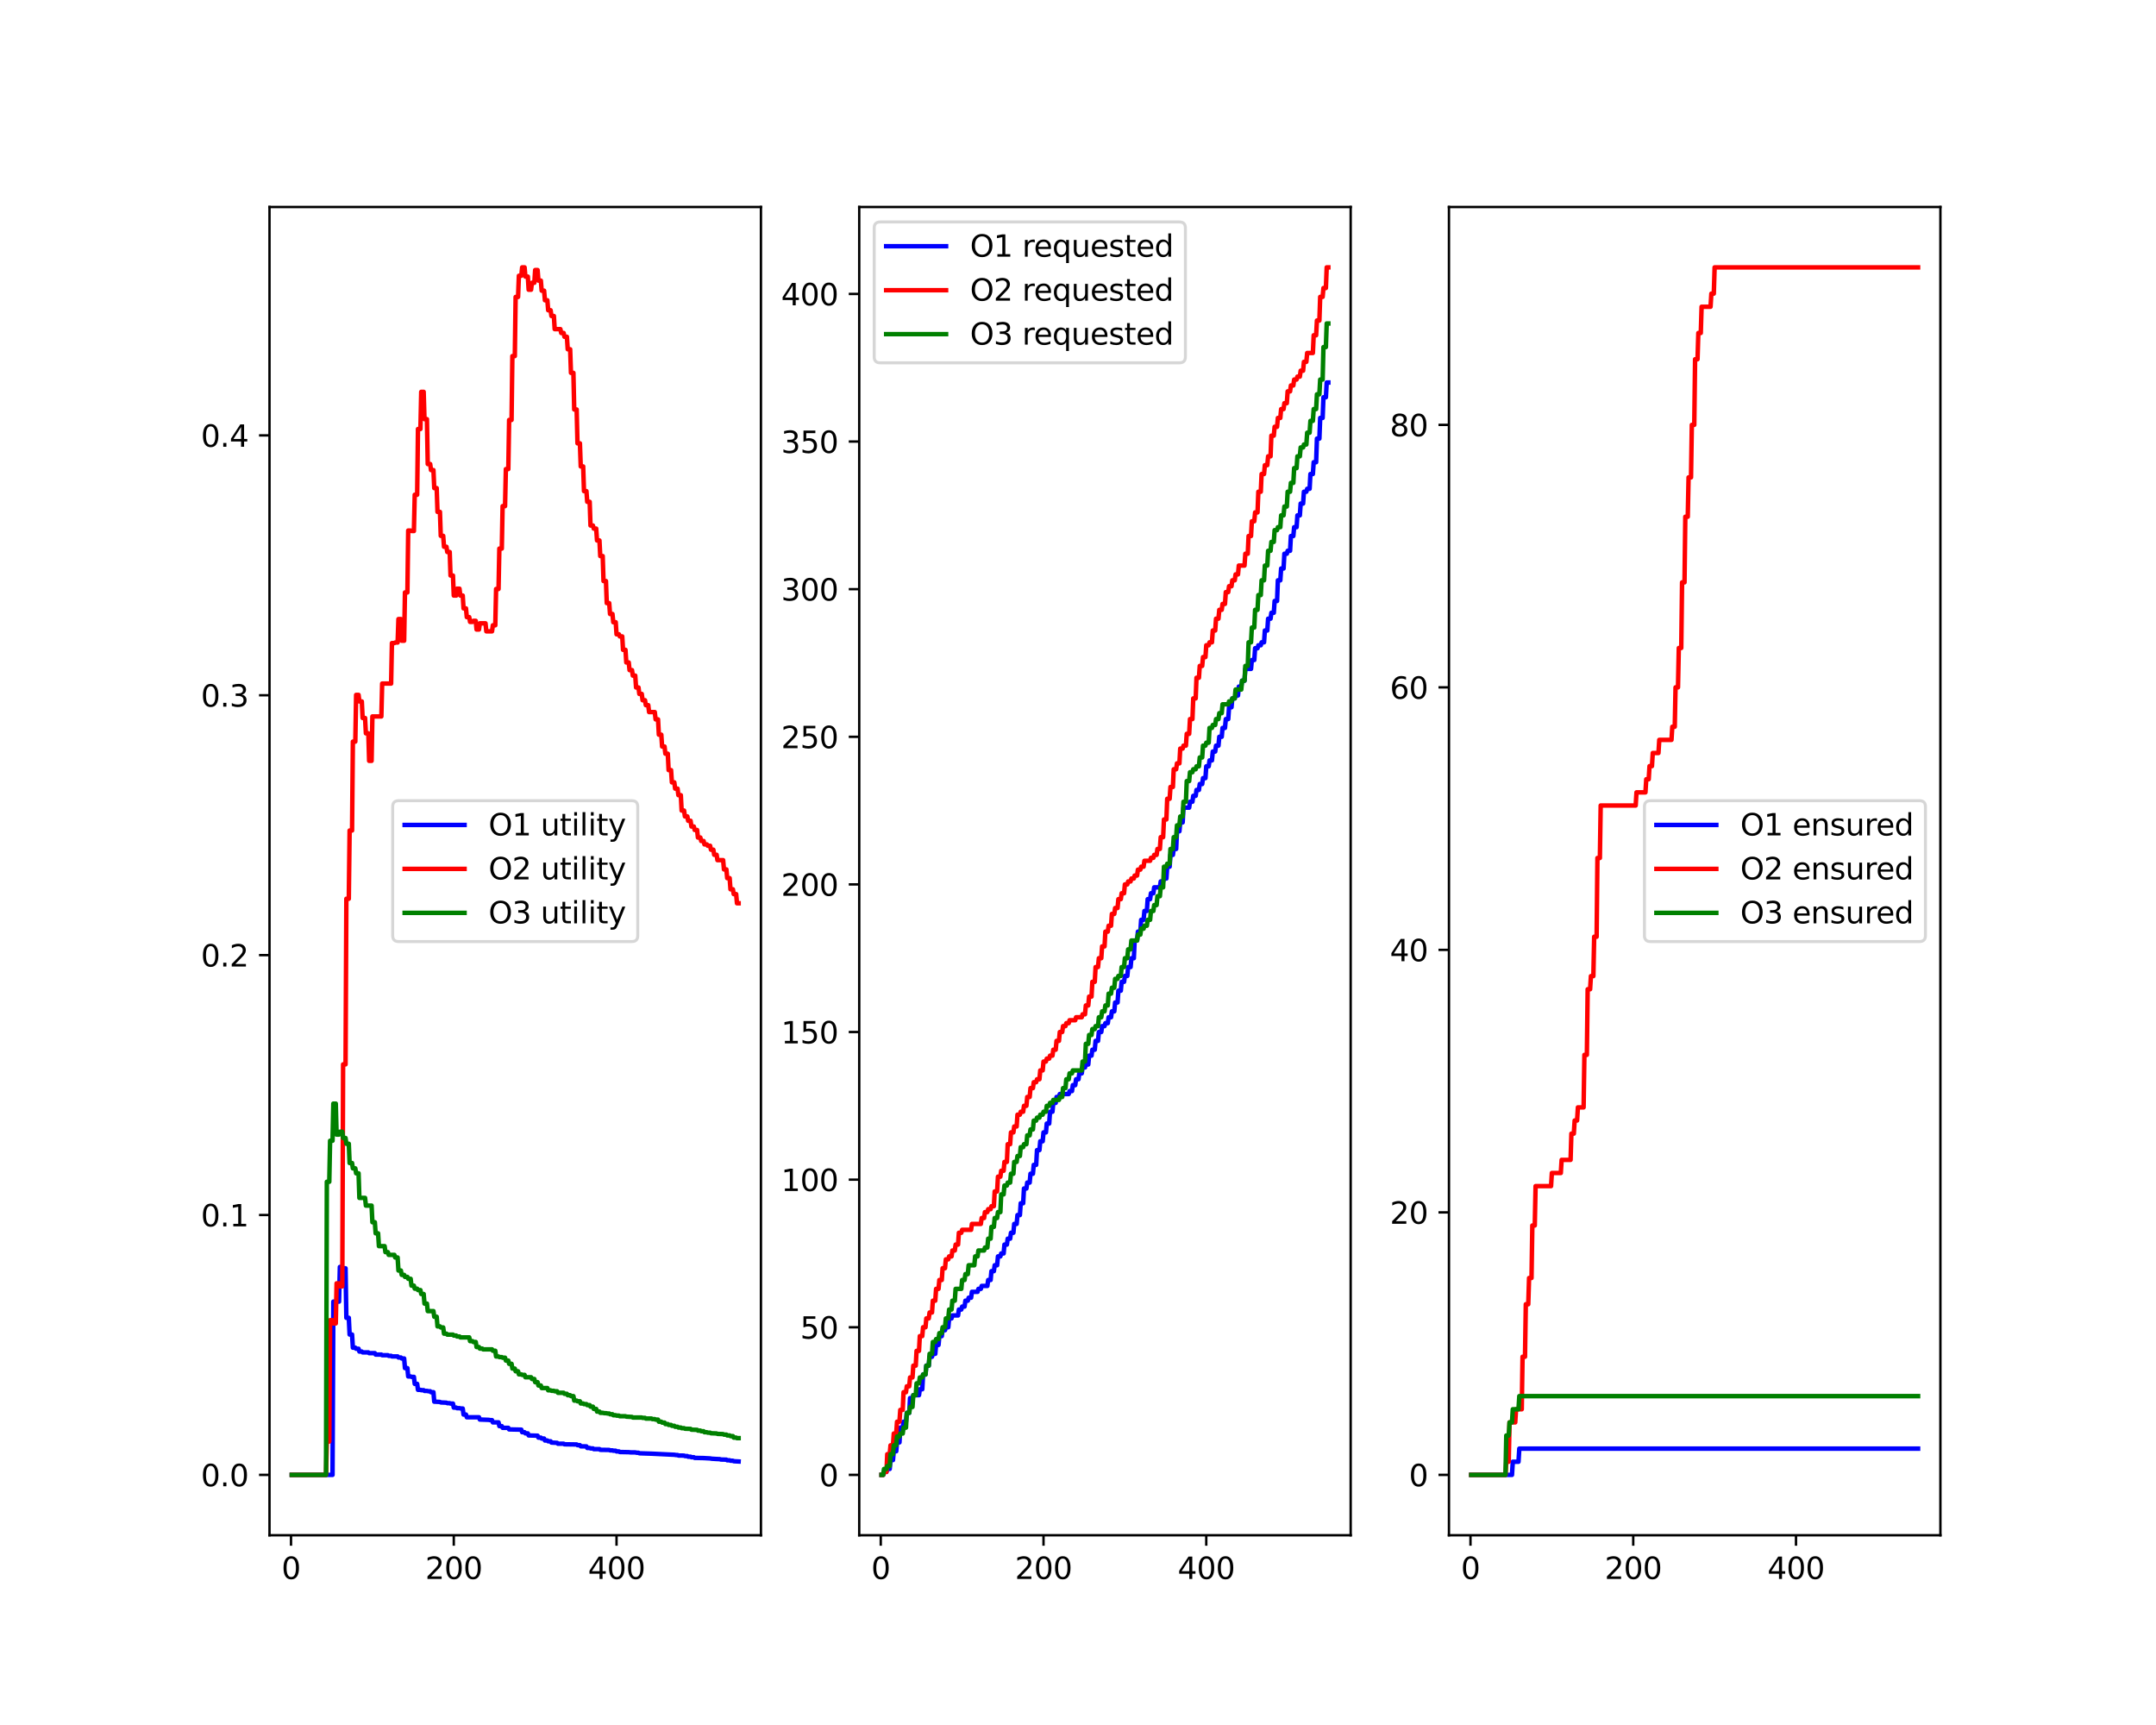 <?xml version="1.0" encoding="utf-8" standalone="no"?>
<!DOCTYPE svg PUBLIC "-//W3C//DTD SVG 1.1//EN"
  "http://www.w3.org/Graphics/SVG/1.1/DTD/svg11.dtd">
<svg xmlns:xlink="http://www.w3.org/1999/xlink" width="720pt" height="576pt" viewBox="0 0 720 576" xmlns="http://www.w3.org/2000/svg" version="1.1">
 <defs>
  <style type="text/css">*{stroke-linejoin: round; stroke-linecap: butt}</style>
 </defs>
 <g id="figure_1">
  <g id="patch_1">
   <path d="M 0 576 
L 720 576 
L 720 0 
L 0 0 
z
" style="fill: #ffffff"/>
  </g>
  <g id="axes_1">
   <g id="patch_2">
    <path d="M 90 512.64 
L 254.118 512.64 
L 254.118 69.12 
L 90 69.12 
z
" style="fill: #ffffff"/>
   </g>
   <g id="matplotlib.axis_1">
    <g id="xtick_1">
     <g id="line2d_1">
      <defs>
       <path id="m2388e958a8" d="M 0 0 
L 0 3.5 
" style="stroke: #000000; stroke-width: 0.8"/>
      </defs>
      <g>
       <use xlink:href="#m2388e958a8" x="97.188" y="512.64" style="stroke: #000000; stroke-width: 0.8"/>
      </g>
     </g>
     <g id="text_1">
      <!-- 0 -->
      <g transform="translate(94.007 527.238) scale(0.1 -0.1)">
       <defs>
        <path id="DejaVuSans-30" d="M 2034 4250 
Q 1547 4250 1301 3770 
Q 1056 3291 1056 2328 
Q 1056 1369 1301 889 
Q 1547 409 2034 409 
Q 2525 409 2770 889 
Q 3016 1369 3016 2328 
Q 3016 3291 2770 3770 
Q 2525 4250 2034 4250 
z
M 2034 4750 
Q 2819 4750 3233 4129 
Q 3647 3509 3647 2328 
Q 3647 1150 3233 529 
Q 2819 -91 2034 -91 
Q 1250 -91 836 529 
Q 422 1150 422 2328 
Q 422 3509 836 4129 
Q 1250 4750 2034 4750 
z
" transform="scale(0.016)"/>
       </defs>
       <use xlink:href="#DejaVuSans-30"/>
      </g>
     </g>
    </g>
    <g id="xtick_2">
     <g id="line2d_2">
      <g>
       <use xlink:href="#m2388e958a8" x="151.541" y="512.64" style="stroke: #000000; stroke-width: 0.8"/>
      </g>
     </g>
     <g id="text_2">
      <!-- 200 -->
      <g transform="translate(141.997 527.238) scale(0.1 -0.1)">
       <defs>
        <path id="DejaVuSans-32" d="M 1228 531 
L 3431 531 
L 3431 0 
L 469 0 
L 469 531 
Q 828 903 1448 1529 
Q 2069 2156 2228 2338 
Q 2531 2678 2651 2914 
Q 2772 3150 2772 3378 
Q 2772 3750 2511 3984 
Q 2250 4219 1831 4219 
Q 1534 4219 1204 4116 
Q 875 4013 500 3803 
L 500 4441 
Q 881 4594 1212 4672 
Q 1544 4750 1819 4750 
Q 2544 4750 2975 4387 
Q 3406 4025 3406 3419 
Q 3406 3131 3298 2873 
Q 3191 2616 2906 2266 
Q 2828 2175 2409 1742 
Q 1991 1309 1228 531 
z
" transform="scale(0.016)"/>
       </defs>
       <use xlink:href="#DejaVuSans-32"/>
       <use xlink:href="#DejaVuSans-30" x="63.623"/>
       <use xlink:href="#DejaVuSans-30" x="127.246"/>
      </g>
     </g>
    </g>
    <g id="xtick_3">
     <g id="line2d_3">
      <g>
       <use xlink:href="#m2388e958a8" x="205.893" y="512.64" style="stroke: #000000; stroke-width: 0.8"/>
      </g>
     </g>
     <g id="text_3">
      <!-- 400 -->
      <g transform="translate(196.35 527.238) scale(0.1 -0.1)">
       <defs>
        <path id="DejaVuSans-34" d="M 2419 4116 
L 825 1625 
L 2419 1625 
L 2419 4116 
z
M 2253 4666 
L 3047 4666 
L 3047 1625 
L 3713 1625 
L 3713 1100 
L 3047 1100 
L 3047 0 
L 2419 0 
L 2419 1100 
L 313 1100 
L 313 1709 
L 2253 4666 
z
" transform="scale(0.016)"/>
       </defs>
       <use xlink:href="#DejaVuSans-34"/>
       <use xlink:href="#DejaVuSans-30" x="63.623"/>
       <use xlink:href="#DejaVuSans-30" x="127.246"/>
      </g>
     </g>
    </g>
   </g>
   <g id="matplotlib.axis_2">
    <g id="ytick_1">
     <g id="line2d_4">
      <defs>
       <path id="m2659d088e0" d="M 0 0 
L -3.5 0 
" style="stroke: #000000; stroke-width: 0.8"/>
      </defs>
      <g>
       <use xlink:href="#m2659d088e0" x="90" y="492.48" style="stroke: #000000; stroke-width: 0.8"/>
      </g>
     </g>
     <g id="text_4">
      <!-- 0.0 -->
      <g transform="translate(67.097 496.279) scale(0.1 -0.1)">
       <defs>
        <path id="DejaVuSans-2e" d="M 684 794 
L 1344 794 
L 1344 0 
L 684 0 
L 684 794 
z
" transform="scale(0.016)"/>
       </defs>
       <use xlink:href="#DejaVuSans-30"/>
       <use xlink:href="#DejaVuSans-2e" x="63.623"/>
       <use xlink:href="#DejaVuSans-30" x="95.41"/>
      </g>
     </g>
    </g>
    <g id="ytick_2">
     <g id="line2d_5">
      <g>
       <use xlink:href="#m2659d088e0" x="90" y="405.706" style="stroke: #000000; stroke-width: 0.8"/>
      </g>
     </g>
     <g id="text_5">
      <!-- 0.1 -->
      <g transform="translate(67.097 409.505) scale(0.1 -0.1)">
       <defs>
        <path id="DejaVuSans-31" d="M 794 531 
L 1825 531 
L 1825 4091 
L 703 3866 
L 703 4441 
L 1819 4666 
L 2450 4666 
L 2450 531 
L 3481 531 
L 3481 0 
L 794 0 
L 794 531 
z
" transform="scale(0.016)"/>
       </defs>
       <use xlink:href="#DejaVuSans-30"/>
       <use xlink:href="#DejaVuSans-2e" x="63.623"/>
       <use xlink:href="#DejaVuSans-31" x="95.41"/>
      </g>
     </g>
    </g>
    <g id="ytick_3">
     <g id="line2d_6">
      <g>
       <use xlink:href="#m2659d088e0" x="90" y="318.931" style="stroke: #000000; stroke-width: 0.8"/>
      </g>
     </g>
     <g id="text_6">
      <!-- 0.2 -->
      <g transform="translate(67.097 322.73) scale(0.1 -0.1)">
       <use xlink:href="#DejaVuSans-30"/>
       <use xlink:href="#DejaVuSans-2e" x="63.623"/>
       <use xlink:href="#DejaVuSans-32" x="95.41"/>
      </g>
     </g>
    </g>
    <g id="ytick_4">
     <g id="line2d_7">
      <g>
       <use xlink:href="#m2659d088e0" x="90" y="232.157" style="stroke: #000000; stroke-width: 0.8"/>
      </g>
     </g>
     <g id="text_7">
      <!-- 0.3 -->
      <g transform="translate(67.097 235.956) scale(0.1 -0.1)">
       <defs>
        <path id="DejaVuSans-33" d="M 2597 2516 
Q 3050 2419 3304 2112 
Q 3559 1806 3559 1356 
Q 3559 666 3084 287 
Q 2609 -91 1734 -91 
Q 1441 -91 1130 -33 
Q 819 25 488 141 
L 488 750 
Q 750 597 1062 519 
Q 1375 441 1716 441 
Q 2309 441 2620 675 
Q 2931 909 2931 1356 
Q 2931 1769 2642 2001 
Q 2353 2234 1838 2234 
L 1294 2234 
L 1294 2753 
L 1863 2753 
Q 2328 2753 2575 2939 
Q 2822 3125 2822 3475 
Q 2822 3834 2567 4026 
Q 2313 4219 1838 4219 
Q 1578 4219 1281 4162 
Q 984 4106 628 3988 
L 628 4550 
Q 988 4650 1302 4700 
Q 1616 4750 1894 4750 
Q 2613 4750 3031 4423 
Q 3450 4097 3450 3541 
Q 3450 3153 3228 2886 
Q 3006 2619 2597 2516 
z
" transform="scale(0.016)"/>
       </defs>
       <use xlink:href="#DejaVuSans-30"/>
       <use xlink:href="#DejaVuSans-2e" x="63.623"/>
       <use xlink:href="#DejaVuSans-33" x="95.41"/>
      </g>
     </g>
    </g>
    <g id="ytick_5">
     <g id="line2d_8">
      <g>
       <use xlink:href="#m2659d088e0" x="90" y="145.382" style="stroke: #000000; stroke-width: 0.8"/>
      </g>
     </g>
     <g id="text_8">
      <!-- 0.4 -->
      <g transform="translate(67.097 149.182) scale(0.1 -0.1)">
       <use xlink:href="#DejaVuSans-30"/>
       <use xlink:href="#DejaVuSans-2e" x="63.623"/>
       <use xlink:href="#DejaVuSans-34" x="95.41"/>
      </g>
     </g>
    </g>
   </g>
   <g id="line2d_9">
    <path d="M 97.46 492.48 
L 111.048 492.48 
L 111.32 434.63 
L 113.222 434.63 
L 113.494 423.06 
L 114.309 423.06 
L 114.581 423.505 
L 115.396 423.505 
L 115.668 440.034 
L 116.483 440.034 
L 116.755 445.611 
L 117.57 445.611 
L 117.842 450.011 
L 118.657 450.011 
L 118.929 450.367 
L 119.744 450.367 
L 120.016 451.302 
L 120.832 451.302 
L 121.103 451.576 
L 123.006 451.576 
L 123.277 451.834 
L 125.18 451.834 
L 125.451 452.307 
L 127.354 452.307 
L 127.626 452.524 
L 129.528 452.524 
L 129.8 452.73 
L 130.615 452.73 
L 130.887 452.925 
L 132.789 452.925 
L 133.061 453.286 
L 133.876 453.286 
L 134.148 453.615 
L 134.963 453.615 
L 135.235 456.828 
L 136.05 456.828 
L 136.322 459.611 
L 137.137 459.611 
L 137.409 459.757 
L 138.224 459.757 
L 138.496 462.088 
L 139.311 462.088 
L 139.583 464.076 
L 140.398 464.076 
L 140.67 464.204 
L 141.485 464.204 
L 141.757 464.445 
L 142.573 464.445 
L 143.116 464.559 
L 143.66 464.559 
L 143.931 464.874 
L 144.747 464.874 
L 145.018 468.032 
L 146.921 468.122 
L 147.193 468.294 
L 149.095 468.376 
L 149.367 468.532 
L 150.182 468.532 
L 150.454 468.677 
L 151.269 468.677 
L 151.541 470.019 
L 152.356 470.019 
L 152.628 470.21 
L 153.443 470.21 
L 153.987 470.328 
L 154.53 470.328 
L 154.802 472.337 
L 155.617 472.337 
L 155.889 473.239 
L 159.965 473.239 
L 160.237 474 
L 163.227 474.109 
L 163.77 474.212 
L 164.314 474.212 
L 164.585 474.95 
L 166.488 474.95 
L 166.759 476.196 
L 167.575 476.196 
L 167.846 476.767 
L 169.749 476.767 
L 170.021 477.294 
L 174.097 477.383 
L 174.369 478.24 
L 175.184 478.24 
L 175.456 478.622 
L 176.271 478.622 
L 176.543 479.311 
L 179.532 479.395 
L 179.804 480.038 
L 180.619 480.038 
L 180.891 480.352 
L 181.706 480.352 
L 181.978 481.002 
L 182.793 481.002 
L 183.065 481.267 
L 183.881 481.267 
L 184.152 481.69 
L 186.055 481.791 
L 186.326 482.081 
L 188.229 482.081 
L 188.5 482.267 
L 192.577 482.327 
L 192.849 482.561 
L 193.664 482.561 
L 193.936 482.945 
L 195.838 482.972 
L 196.11 483.489 
L 196.925 483.489 
L 197.197 483.648 
L 198.012 483.648 
L 198.284 483.871 
L 200.186 483.871 
L 200.458 484.112 
L 203.447 484.158 
L 203.719 484.293 
L 204.534 484.293 
L 204.806 484.424 
L 205.622 484.424 
L 205.893 484.651 
L 206.709 484.651 
L 206.98 484.843 
L 209.97 484.904 
L 210.513 484.963 
L 212.144 484.982 
L 212.687 485.091 
L 213.231 485.091 
L 213.503 485.264 
L 216.492 485.364 
L 217.579 485.399 
L 223.558 485.688 
L 225.188 485.762 
L 225.732 485.849 
L 226.276 485.849 
L 226.547 486.017 
L 228.45 486.046 
L 228.721 486.204 
L 229.537 486.204 
L 229.808 486.411 
L 230.624 486.411 
L 230.896 486.59 
L 231.711 486.59 
L 231.983 486.804 
L 234.972 486.869 
L 235.787 486.916 
L 237.146 486.986 
L 237.69 487.086 
L 239.32 487.182 
L 240.135 487.223 
L 240.407 487.223 
L 240.679 487.351 
L 242.581 487.399 
L 242.853 487.606 
L 243.668 487.606 
L 243.94 487.754 
L 244.755 487.754 
L 245.027 487.919 
L 246.658 488.009 
L 246.658 488.009 
" clip-path="url(#pc8f0d1f0a8)" style="fill: none; stroke: #0000ff; stroke-width: 1.5; stroke-linecap: square"/>
   </g>
   <g id="line2d_10">
    <path d="M 97.46 492.48 
L 108.874 492.48 
L 109.146 481.355 
L 109.961 481.355 
L 110.233 440.829 
L 111.048 440.829 
L 111.32 441.897 
L 112.135 441.897 
L 112.407 428.529 
L 113.222 428.529 
L 113.494 429.526 
L 114.309 429.526 
L 114.581 355.406 
L 115.396 355.406 
L 115.668 300.109 
L 116.483 300.109 
L 116.755 277.32 
L 117.57 277.32 
L 117.842 247.634 
L 118.657 247.634 
L 118.929 232.039 
L 119.744 232.039 
L 120.016 234.223 
L 120.832 234.223 
L 121.103 239.748 
L 121.919 239.748 
L 122.19 244.866 
L 123.006 244.866 
L 123.277 254.06 
L 124.093 254.06 
L 124.364 239.227 
L 127.354 239.227 
L 127.626 228.252 
L 130.615 228.252 
L 130.887 214.733 
L 131.702 214.733 
L 131.974 214.542 
L 132.789 214.542 
L 133.061 206.714 
L 133.876 206.714 
L 134.148 213.945 
L 134.963 213.945 
L 135.235 197.829 
L 136.05 197.829 
L 136.322 177.156 
L 137.137 177.156 
L 137.409 177.316 
L 138.224 177.316 
L 138.496 165.21 
L 139.311 165.21 
L 139.583 143.262 
L 140.398 143.262 
L 140.67 130.844 
L 141.485 130.844 
L 141.757 139.959 
L 142.573 139.959 
L 142.844 154.944 
L 143.66 154.944 
L 143.931 156.966 
L 144.747 156.966 
L 145.018 162.98 
L 145.834 162.98 
L 146.105 170.926 
L 146.921 170.926 
L 147.193 178.925 
L 148.008 178.925 
L 148.28 182.571 
L 149.095 182.571 
L 149.367 184.317 
L 150.182 184.317 
L 150.454 192.174 
L 151.269 192.174 
L 151.541 198.861 
L 152.356 198.861 
L 152.628 196.568 
L 153.443 196.568 
L 153.715 198.861 
L 154.53 198.861 
L 154.802 203.148 
L 155.617 203.148 
L 155.889 206.066 
L 156.704 206.066 
L 156.976 207.659 
L 157.791 207.659 
L 158.063 207.311 
L 158.878 207.311 
L 159.15 210.204 
L 159.965 210.204 
L 160.237 208.138 
L 162.139 208.138 
L 162.411 210.808 
L 164.314 210.808 
L 164.585 208.794 
L 165.401 208.794 
L 165.672 196.674 
L 166.488 196.674 
L 166.759 183.181 
L 167.575 183.181 
L 167.846 169.007 
L 168.662 169.007 
L 168.934 156.64 
L 169.749 156.64 
L 170.021 140.233 
L 170.836 140.233 
L 171.108 118.906 
L 171.923 118.906 
L 172.195 99.162 
L 173.01 99.162 
L 173.282 92.087 
L 174.097 92.087 
L 174.369 89.28 
L 175.184 89.28 
L 175.456 92.357 
L 176.271 92.357 
L 176.543 96.735 
L 177.358 96.735 
L 177.63 94.426 
L 178.445 94.426 
L 178.717 90.172 
L 179.532 90.172 
L 179.804 93.699 
L 180.619 93.699 
L 180.891 97.059 
L 181.706 97.059 
L 181.978 100.262 
L 182.793 100.262 
L 183.065 103.594 
L 183.881 103.594 
L 184.152 105.52 
L 184.968 105.52 
L 185.239 109.895 
L 187.142 109.895 
L 187.413 111.186 
L 188.229 111.186 
L 188.5 112.453 
L 189.316 112.453 
L 189.588 116.616 
L 190.403 116.616 
L 190.675 124.501 
L 191.49 124.501 
L 191.762 136.732 
L 192.577 136.732 
L 192.849 148.027 
L 193.664 148.027 
L 193.936 155.746 
L 194.751 155.746 
L 195.023 163.995 
L 195.838 163.995 
L 196.11 167.557 
L 196.925 167.557 
L 197.197 175.473 
L 198.012 175.473 
L 198.284 176.506 
L 199.099 176.506 
L 199.371 180.462 
L 200.186 180.462 
L 200.458 185.673 
L 201.273 185.673 
L 201.545 194.017 
L 202.36 194.017 
L 202.632 201.385 
L 203.447 201.385 
L 203.719 205.014 
L 204.534 205.014 
L 204.806 207.77 
L 205.622 207.77 
L 205.893 211.8 
L 206.709 211.8 
L 206.98 212.514 
L 207.796 212.514 
L 208.067 216.985 
L 208.883 216.985 
L 209.154 221.205 
L 209.97 221.205 
L 210.242 223.76 
L 211.057 223.76 
L 211.329 225.589 
L 212.144 225.589 
L 212.416 229.559 
L 213.231 229.559 
L 213.503 231.713 
L 214.318 231.713 
L 214.59 233.813 
L 215.405 233.813 
L 215.677 235.464 
L 216.492 235.464 
L 216.764 237.772 
L 218.666 237.772 
L 218.938 240.202 
L 219.753 240.202 
L 220.025 245.316 
L 220.84 245.316 
L 221.112 249.273 
L 221.927 249.273 
L 222.199 251.667 
L 223.014 251.667 
L 223.286 257.15 
L 224.101 257.15 
L 224.373 261.242 
L 225.188 261.242 
L 225.46 263.325 
L 226.276 263.325 
L 226.547 265.515 
L 227.363 265.515 
L 227.634 270.654 
L 228.45 270.654 
L 228.721 272.612 
L 229.537 272.612 
L 229.808 274.07 
L 230.624 274.07 
L 230.896 275.98 
L 231.711 275.98 
L 231.983 277.14 
L 232.798 277.14 
L 233.07 279.657 
L 233.885 279.657 
L 234.157 280.816 
L 234.972 280.816 
L 235.244 281.957 
L 236.059 281.957 
L 236.331 282.405 
L 237.146 282.405 
L 237.418 283.728 
L 238.233 283.728 
L 238.505 285.426 
L 239.32 285.426 
L 239.592 287.215 
L 241.494 287.215 
L 241.766 290.309 
L 242.581 290.309 
L 242.853 293.218 
L 243.668 293.218 
L 243.94 296.941 
L 244.755 296.941 
L 245.027 298.549 
L 245.842 298.549 
L 246.114 301.613 
L 246.658 301.613 
L 246.658 301.613 
" clip-path="url(#pc8f0d1f0a8)" style="fill: none; stroke: #ff0000; stroke-width: 1.5; stroke-linecap: square"/>
   </g>
   <g id="line2d_11">
    <path d="M 97.46 492.48 
L 108.874 492.48 
L 109.146 394.614 
L 109.961 394.614 
L 110.233 380.913 
L 111.048 380.913 
L 111.32 368.517 
L 112.135 368.517 
L 112.407 378.847 
L 113.222 378.847 
L 113.494 377.899 
L 114.309 377.899 
L 114.581 379.995 
L 115.396 379.995 
L 115.668 381.923 
L 116.483 381.923 
L 116.755 388.351 
L 117.57 388.351 
L 117.842 390.131 
L 118.657 390.131 
L 118.929 391.779 
L 119.744 391.779 
L 120.016 399.993 
L 121.919 399.993 
L 122.19 402.567 
L 124.093 402.567 
L 124.364 408.116 
L 125.18 408.116 
L 125.451 411.824 
L 126.267 411.824 
L 126.539 416.098 
L 128.441 416.098 
L 128.713 418.102 
L 129.528 418.102 
L 129.8 419.02 
L 131.702 419.02 
L 131.974 419.889 
L 132.789 419.889 
L 133.061 424.247 
L 133.876 424.247 
L 134.148 425.694 
L 134.963 425.694 
L 135.235 426.366 
L 136.05 426.366 
L 136.322 427.007 
L 137.137 427.007 
L 137.409 429.297 
L 138.224 429.297 
L 138.496 430.302 
L 139.311 430.302 
L 139.583 430.774 
L 140.398 430.774 
L 140.67 432.084 
L 141.485 432.084 
L 141.757 435.288 
L 142.573 435.288 
L 142.844 437.79 
L 144.747 437.79 
L 145.018 439.681 
L 145.834 439.681 
L 146.105 442.895 
L 146.921 442.895 
L 147.193 443.257 
L 148.008 443.257 
L 148.28 445.323 
L 149.095 445.323 
L 149.367 445.649 
L 151.269 445.649 
L 151.541 445.965 
L 152.356 445.965 
L 152.628 446.271 
L 153.443 446.271 
L 153.715 446.568 
L 156.704 446.568 
L 156.976 447.82 
L 157.791 447.82 
L 158.063 448.107 
L 158.878 448.107 
L 159.15 449.798 
L 159.965 449.798 
L 160.237 450.313 
L 161.052 450.313 
L 161.324 450.56 
L 164.314 450.56 
L 164.585 451.032 
L 165.401 451.032 
L 165.672 452.949 
L 166.488 452.949 
L 166.759 453.152 
L 167.575 453.152 
L 167.846 453.35 
L 168.662 453.35 
L 168.934 454.314 
L 169.749 454.314 
L 170.021 455.397 
L 170.836 455.397 
L 171.108 456.986 
L 171.923 456.986 
L 172.195 457.886 
L 173.01 457.886 
L 173.282 458.913 
L 174.097 458.913 
L 174.369 459.087 
L 175.184 459.087 
L 175.456 459.879 
L 177.358 459.879 
L 177.63 460.462 
L 178.445 460.462 
L 178.717 461.526 
L 179.532 461.526 
L 179.804 462.637 
L 180.619 462.637 
L 180.891 463.483 
L 182.793 463.483 
L 183.065 464.244 
L 183.881 464.244 
L 184.152 464.406 
L 184.968 464.406 
L 185.239 464.564 
L 186.055 464.564 
L 186.326 465.072 
L 188.229 465.072 
L 188.5 465.408 
L 189.316 465.408 
L 189.588 465.879 
L 190.403 465.879 
L 190.675 466.185 
L 191.49 466.185 
L 191.762 467.674 
L 192.577 467.674 
L 192.849 467.91 
L 193.664 467.91 
L 193.936 468.641 
L 194.751 468.641 
L 195.023 468.851 
L 195.838 468.851 
L 196.11 469.191 
L 196.925 469.191 
L 197.197 469.709 
L 198.012 469.709 
L 198.284 470.454 
L 199.099 470.454 
L 199.371 471.343 
L 200.186 471.343 
L 200.458 471.754 
L 201.273 471.754 
L 201.817 471.871 
L 202.36 471.871 
L 202.904 471.986 
L 203.447 471.986 
L 203.719 472.237 
L 204.534 472.237 
L 204.806 472.561 
L 205.622 472.561 
L 205.893 472.696 
L 206.709 472.696 
L 206.98 472.902 
L 208.883 472.902 
L 209.154 473.033 
L 211.057 473.133 
L 211.329 473.328 
L 214.318 473.328 
L 214.59 473.455 
L 215.405 473.455 
L 215.677 473.673 
L 217.579 473.673 
L 217.851 473.857 
L 218.666 473.857 
L 218.938 474.035 
L 219.753 474.035 
L 220.025 474.723 
L 220.84 474.723 
L 221.112 475.021 
L 221.927 475.021 
L 222.199 475.511 
L 223.014 475.511 
L 223.286 475.798 
L 224.101 475.798 
L 224.373 476.094 
L 225.188 476.094 
L 225.46 476.417 
L 226.276 476.417 
L 226.547 476.678 
L 227.363 476.678 
L 227.634 476.893 
L 228.45 476.893 
L 228.721 477.065 
L 230.624 477.126 
L 230.896 477.388 
L 232.798 477.445 
L 233.07 477.695 
L 233.885 477.695 
L 234.157 477.906 
L 234.972 477.906 
L 235.244 478.235 
L 236.059 478.235 
L 236.331 478.39 
L 237.146 478.39 
L 237.418 478.58 
L 239.32 478.648 
L 239.592 478.795 
L 241.494 478.861 
L 241.766 479.037 
L 242.581 479.037 
L 242.853 479.314 
L 243.668 479.314 
L 243.94 479.541 
L 244.755 479.541 
L 245.027 480.037 
L 245.842 480.037 
L 246.114 480.219 
L 246.658 480.219 
L 246.658 480.219 
" clip-path="url(#pc8f0d1f0a8)" style="fill: none; stroke: #008000; stroke-width: 1.5; stroke-linecap: square"/>
   </g>
   <g id="patch_3">
    <path d="M 90 512.64 
L 90 69.12 
" style="fill: none; stroke: #000000; stroke-width: 0.8; stroke-linejoin: miter; stroke-linecap: square"/>
   </g>
   <g id="patch_4">
    <path d="M 254.118 512.64 
L 254.118 69.12 
" style="fill: none; stroke: #000000; stroke-width: 0.8; stroke-linejoin: miter; stroke-linecap: square"/>
   </g>
   <g id="patch_5">
    <path d="M 90 512.64 
L 254.118 512.64 
" style="fill: none; stroke: #000000; stroke-width: 0.8; stroke-linejoin: miter; stroke-linecap: square"/>
   </g>
   <g id="patch_6">
    <path d="M 90 69.12 
L 254.118 69.12 
" style="fill: none; stroke: #000000; stroke-width: 0.8; stroke-linejoin: miter; stroke-linecap: square"/>
   </g>
   <g id="legend_1">
    <g id="patch_7">
     <path d="M 133.137 314.397 
L 210.981 314.397 
Q 212.981 314.397 212.981 312.397 
L 212.981 269.363 
Q 212.981 267.363 210.981 267.363 
L 133.137 267.363 
Q 131.137 267.363 131.137 269.363 
L 131.137 312.397 
Q 131.137 314.397 133.137 314.397 
z
" style="fill: #ffffff; opacity: 0.8; stroke: #cccccc; stroke-linejoin: miter"/>
    </g>
    <g id="line2d_12">
     <path d="M 135.137 275.461 
L 145.137 275.461 
L 155.137 275.461 
" style="fill: none; stroke: #0000ff; stroke-width: 1.5; stroke-linecap: square"/>
    </g>
    <g id="text_9">
     <!-- O1 utility -->
     <g transform="translate(163.137 278.961) scale(0.1 -0.1)">
      <defs>
       <path id="DejaVuSans-4f" d="M 2522 4238 
Q 1834 4238 1429 3725 
Q 1025 3213 1025 2328 
Q 1025 1447 1429 934 
Q 1834 422 2522 422 
Q 3209 422 3611 934 
Q 4013 1447 4013 2328 
Q 4013 3213 3611 3725 
Q 3209 4238 2522 4238 
z
M 2522 4750 
Q 3503 4750 4090 4092 
Q 4678 3434 4678 2328 
Q 4678 1225 4090 567 
Q 3503 -91 2522 -91 
Q 1538 -91 948 565 
Q 359 1222 359 2328 
Q 359 3434 948 4092 
Q 1538 4750 2522 4750 
z
" transform="scale(0.016)"/>
       <path id="DejaVuSans-20" transform="scale(0.016)"/>
       <path id="DejaVuSans-75" d="M 544 1381 
L 544 3500 
L 1119 3500 
L 1119 1403 
Q 1119 906 1312 657 
Q 1506 409 1894 409 
Q 2359 409 2629 706 
Q 2900 1003 2900 1516 
L 2900 3500 
L 3475 3500 
L 3475 0 
L 2900 0 
L 2900 538 
Q 2691 219 2414 64 
Q 2138 -91 1772 -91 
Q 1169 -91 856 284 
Q 544 659 544 1381 
z
M 1991 3584 
L 1991 3584 
z
" transform="scale(0.016)"/>
       <path id="DejaVuSans-74" d="M 1172 4494 
L 1172 3500 
L 2356 3500 
L 2356 3053 
L 1172 3053 
L 1172 1153 
Q 1172 725 1289 603 
Q 1406 481 1766 481 
L 2356 481 
L 2356 0 
L 1766 0 
Q 1100 0 847 248 
Q 594 497 594 1153 
L 594 3053 
L 172 3053 
L 172 3500 
L 594 3500 
L 594 4494 
L 1172 4494 
z
" transform="scale(0.016)"/>
       <path id="DejaVuSans-69" d="M 603 3500 
L 1178 3500 
L 1178 0 
L 603 0 
L 603 3500 
z
M 603 4863 
L 1178 4863 
L 1178 4134 
L 603 4134 
L 603 4863 
z
" transform="scale(0.016)"/>
       <path id="DejaVuSans-6c" d="M 603 4863 
L 1178 4863 
L 1178 0 
L 603 0 
L 603 4863 
z
" transform="scale(0.016)"/>
       <path id="DejaVuSans-79" d="M 2059 -325 
Q 1816 -950 1584 -1140 
Q 1353 -1331 966 -1331 
L 506 -1331 
L 506 -850 
L 844 -850 
Q 1081 -850 1212 -737 
Q 1344 -625 1503 -206 
L 1606 56 
L 191 3500 
L 800 3500 
L 1894 763 
L 2988 3500 
L 3597 3500 
L 2059 -325 
z
" transform="scale(0.016)"/>
      </defs>
      <use xlink:href="#DejaVuSans-4f"/>
      <use xlink:href="#DejaVuSans-31" x="78.711"/>
      <use xlink:href="#DejaVuSans-20" x="142.334"/>
      <use xlink:href="#DejaVuSans-75" x="174.121"/>
      <use xlink:href="#DejaVuSans-74" x="237.5"/>
      <use xlink:href="#DejaVuSans-69" x="276.709"/>
      <use xlink:href="#DejaVuSans-6c" x="304.492"/>
      <use xlink:href="#DejaVuSans-69" x="332.275"/>
      <use xlink:href="#DejaVuSans-74" x="360.059"/>
      <use xlink:href="#DejaVuSans-79" x="399.268"/>
     </g>
    </g>
    <g id="line2d_13">
     <path d="M 135.137 290.139 
L 145.137 290.139 
L 155.137 290.139 
" style="fill: none; stroke: #ff0000; stroke-width: 1.5; stroke-linecap: square"/>
    </g>
    <g id="text_10">
     <!-- O2 utility -->
     <g transform="translate(163.137 293.639) scale(0.1 -0.1)">
      <use xlink:href="#DejaVuSans-4f"/>
      <use xlink:href="#DejaVuSans-32" x="78.711"/>
      <use xlink:href="#DejaVuSans-20" x="142.334"/>
      <use xlink:href="#DejaVuSans-75" x="174.121"/>
      <use xlink:href="#DejaVuSans-74" x="237.5"/>
      <use xlink:href="#DejaVuSans-69" x="276.709"/>
      <use xlink:href="#DejaVuSans-6c" x="304.492"/>
      <use xlink:href="#DejaVuSans-69" x="332.275"/>
      <use xlink:href="#DejaVuSans-74" x="360.059"/>
      <use xlink:href="#DejaVuSans-79" x="399.268"/>
     </g>
    </g>
    <g id="line2d_14">
     <path d="M 135.137 304.817 
L 145.137 304.817 
L 155.137 304.817 
" style="fill: none; stroke: #008000; stroke-width: 1.5; stroke-linecap: square"/>
    </g>
    <g id="text_11">
     <!-- O3 utility -->
     <g transform="translate(163.137 308.317) scale(0.1 -0.1)">
      <use xlink:href="#DejaVuSans-4f"/>
      <use xlink:href="#DejaVuSans-33" x="78.711"/>
      <use xlink:href="#DejaVuSans-20" x="142.334"/>
      <use xlink:href="#DejaVuSans-75" x="174.121"/>
      <use xlink:href="#DejaVuSans-74" x="237.5"/>
      <use xlink:href="#DejaVuSans-69" x="276.709"/>
      <use xlink:href="#DejaVuSans-6c" x="304.492"/>
      <use xlink:href="#DejaVuSans-69" x="332.275"/>
      <use xlink:href="#DejaVuSans-74" x="360.059"/>
      <use xlink:href="#DejaVuSans-79" x="399.268"/>
     </g>
    </g>
   </g>
  </g>
  <g id="axes_2">
   <g id="patch_8">
    <path d="M 286.941 512.64 
L 451.059 512.64 
L 451.059 69.12 
L 286.941 69.12 
z
" style="fill: #ffffff"/>
   </g>
   <g id="matplotlib.axis_3">
    <g id="xtick_4">
     <g id="line2d_15">
      <g>
       <use xlink:href="#m2388e958a8" x="294.129" y="512.64" style="stroke: #000000; stroke-width: 0.8"/>
      </g>
     </g>
     <g id="text_12">
      <!-- 0 -->
      <g transform="translate(290.948 527.238) scale(0.1 -0.1)">
       <use xlink:href="#DejaVuSans-30"/>
      </g>
     </g>
    </g>
    <g id="xtick_5">
     <g id="line2d_16">
      <g>
       <use xlink:href="#m2388e958a8" x="348.482" y="512.64" style="stroke: #000000; stroke-width: 0.8"/>
      </g>
     </g>
     <g id="text_13">
      <!-- 200 -->
      <g transform="translate(338.938 527.238) scale(0.1 -0.1)">
       <use xlink:href="#DejaVuSans-32"/>
       <use xlink:href="#DejaVuSans-30" x="63.623"/>
       <use xlink:href="#DejaVuSans-30" x="127.246"/>
      </g>
     </g>
    </g>
    <g id="xtick_6">
     <g id="line2d_17">
      <g>
       <use xlink:href="#m2388e958a8" x="402.834" y="512.64" style="stroke: #000000; stroke-width: 0.8"/>
      </g>
     </g>
     <g id="text_14">
      <!-- 400 -->
      <g transform="translate(393.291 527.238) scale(0.1 -0.1)">
       <use xlink:href="#DejaVuSans-34"/>
       <use xlink:href="#DejaVuSans-30" x="63.623"/>
       <use xlink:href="#DejaVuSans-30" x="127.246"/>
      </g>
     </g>
    </g>
   </g>
   <g id="matplotlib.axis_4">
    <g id="ytick_6">
     <g id="line2d_18">
      <g>
       <use xlink:href="#m2659d088e0" x="286.941" y="492.48" style="stroke: #000000; stroke-width: 0.8"/>
      </g>
     </g>
     <g id="text_15">
      <!-- 0 -->
      <g transform="translate(273.579 496.279) scale(0.1 -0.1)">
       <use xlink:href="#DejaVuSans-30"/>
      </g>
     </g>
    </g>
    <g id="ytick_7">
     <g id="line2d_19">
      <g>
       <use xlink:href="#m2659d088e0" x="286.941" y="443.189" style="stroke: #000000; stroke-width: 0.8"/>
      </g>
     </g>
     <g id="text_16">
      <!-- 50 -->
      <g transform="translate(267.216 446.988) scale(0.1 -0.1)">
       <defs>
        <path id="DejaVuSans-35" d="M 691 4666 
L 3169 4666 
L 3169 4134 
L 1269 4134 
L 1269 2991 
Q 1406 3038 1543 3061 
Q 1681 3084 1819 3084 
Q 2600 3084 3056 2656 
Q 3513 2228 3513 1497 
Q 3513 744 3044 326 
Q 2575 -91 1722 -91 
Q 1428 -91 1123 -41 
Q 819 9 494 109 
L 494 744 
Q 775 591 1075 516 
Q 1375 441 1709 441 
Q 2250 441 2565 725 
Q 2881 1009 2881 1497 
Q 2881 1984 2565 2268 
Q 2250 2553 1709 2553 
Q 1456 2553 1204 2497 
Q 953 2441 691 2322 
L 691 4666 
z
" transform="scale(0.016)"/>
       </defs>
       <use xlink:href="#DejaVuSans-35"/>
       <use xlink:href="#DejaVuSans-30" x="63.623"/>
      </g>
     </g>
    </g>
    <g id="ytick_8">
     <g id="line2d_20">
      <g>
       <use xlink:href="#m2659d088e0" x="286.941" y="393.898" style="stroke: #000000; stroke-width: 0.8"/>
      </g>
     </g>
     <g id="text_17">
      <!-- 100 -->
      <g transform="translate(260.854 397.697) scale(0.1 -0.1)">
       <use xlink:href="#DejaVuSans-31"/>
       <use xlink:href="#DejaVuSans-30" x="63.623"/>
       <use xlink:href="#DejaVuSans-30" x="127.246"/>
      </g>
     </g>
    </g>
    <g id="ytick_9">
     <g id="line2d_21">
      <g>
       <use xlink:href="#m2659d088e0" x="286.941" y="344.607" style="stroke: #000000; stroke-width: 0.8"/>
      </g>
     </g>
     <g id="text_18">
      <!-- 150 -->
      <g transform="translate(260.854 348.406) scale(0.1 -0.1)">
       <use xlink:href="#DejaVuSans-31"/>
       <use xlink:href="#DejaVuSans-35" x="63.623"/>
       <use xlink:href="#DejaVuSans-30" x="127.246"/>
      </g>
     </g>
    </g>
    <g id="ytick_10">
     <g id="line2d_22">
      <g>
       <use xlink:href="#m2659d088e0" x="286.941" y="295.316" style="stroke: #000000; stroke-width: 0.8"/>
      </g>
     </g>
     <g id="text_19">
      <!-- 200 -->
      <g transform="translate(260.854 299.115) scale(0.1 -0.1)">
       <use xlink:href="#DejaVuSans-32"/>
       <use xlink:href="#DejaVuSans-30" x="63.623"/>
       <use xlink:href="#DejaVuSans-30" x="127.246"/>
      </g>
     </g>
    </g>
    <g id="ytick_11">
     <g id="line2d_23">
      <g>
       <use xlink:href="#m2659d088e0" x="286.941" y="246.025" style="stroke: #000000; stroke-width: 0.8"/>
      </g>
     </g>
     <g id="text_20">
      <!-- 250 -->
      <g transform="translate(260.854 249.824) scale(0.1 -0.1)">
       <use xlink:href="#DejaVuSans-32"/>
       <use xlink:href="#DejaVuSans-35" x="63.623"/>
       <use xlink:href="#DejaVuSans-30" x="127.246"/>
      </g>
     </g>
    </g>
    <g id="ytick_12">
     <g id="line2d_24">
      <g>
       <use xlink:href="#m2659d088e0" x="286.941" y="196.734" style="stroke: #000000; stroke-width: 0.8"/>
      </g>
     </g>
     <g id="text_21">
      <!-- 300 -->
      <g transform="translate(260.854 200.533) scale(0.1 -0.1)">
       <use xlink:href="#DejaVuSans-33"/>
       <use xlink:href="#DejaVuSans-30" x="63.623"/>
       <use xlink:href="#DejaVuSans-30" x="127.246"/>
      </g>
     </g>
    </g>
    <g id="ytick_13">
     <g id="line2d_25">
      <g>
       <use xlink:href="#m2659d088e0" x="286.941" y="147.443" style="stroke: #000000; stroke-width: 0.8"/>
      </g>
     </g>
     <g id="text_22">
      <!-- 350 -->
      <g transform="translate(260.854 151.243) scale(0.1 -0.1)">
       <use xlink:href="#DejaVuSans-33"/>
       <use xlink:href="#DejaVuSans-35" x="63.623"/>
       <use xlink:href="#DejaVuSans-30" x="127.246"/>
      </g>
     </g>
    </g>
    <g id="ytick_14">
     <g id="line2d_26">
      <g>
       <use xlink:href="#m2659d088e0" x="286.941" y="98.152" style="stroke: #000000; stroke-width: 0.8"/>
      </g>
     </g>
     <g id="text_23">
      <!-- 400 -->
      <g transform="translate(260.854 101.952) scale(0.1 -0.1)">
       <use xlink:href="#DejaVuSans-34"/>
       <use xlink:href="#DejaVuSans-30" x="63.623"/>
       <use xlink:href="#DejaVuSans-30" x="127.246"/>
      </g>
     </g>
    </g>
   </g>
   <g id="line2d_27">
    <path d="M 294.401 492.48 
L 294.945 492.48 
L 295.216 491.494 
L 296.032 491.494 
L 296.303 490.508 
L 297.119 490.508 
L 297.39 487.551 
L 298.206 487.551 
L 298.478 484.593 
L 299.293 484.593 
L 299.565 481.636 
L 300.38 481.636 
L 300.652 476.707 
L 301.467 476.707 
L 301.739 474.735 
L 302.554 474.735 
L 302.826 471.778 
L 303.641 471.778 
L 303.913 466.849 
L 304.728 466.849 
L 305 465.863 
L 306.902 465.863 
L 307.174 463.891 
L 307.989 463.891 
L 308.261 458.962 
L 309.076 458.962 
L 309.348 456.005 
L 310.163 456.005 
L 310.435 453.047 
L 311.25 453.047 
L 311.522 452.061 
L 312.337 452.061 
L 312.609 449.104 
L 313.424 449.104 
L 313.696 446.147 
L 314.512 446.147 
L 314.783 444.175 
L 315.599 444.175 
L 315.87 443.189 
L 316.686 443.189 
L 316.957 440.232 
L 317.773 440.232 
L 318.044 439.246 
L 319.947 439.246 
L 320.219 437.274 
L 321.034 437.274 
L 321.306 436.288 
L 322.121 436.288 
L 322.393 434.317 
L 323.208 434.317 
L 323.48 433.331 
L 324.295 433.331 
L 324.567 431.359 
L 326.469 431.359 
L 326.741 430.373 
L 327.556 430.373 
L 327.828 429.388 
L 329.73 429.388 
L 330.002 427.416 
L 330.817 427.416 
L 331.089 424.458 
L 331.904 424.458 
L 332.176 422.487 
L 332.991 422.487 
L 333.263 419.529 
L 334.078 419.529 
L 334.35 418.544 
L 335.166 418.544 
L 335.437 415.586 
L 336.253 415.586 
L 336.524 413.614 
L 337.34 413.614 
L 337.611 411.643 
L 338.427 411.643 
L 338.698 408.685 
L 339.514 408.685 
L 339.785 405.728 
L 340.601 405.728 
L 340.873 401.785 
L 341.688 401.785 
L 341.96 396.856 
L 342.775 396.856 
L 343.047 394.884 
L 343.862 394.884 
L 344.134 391.926 
L 344.949 391.926 
L 345.221 388.969 
L 346.036 388.969 
L 346.308 384.04 
L 347.123 384.04 
L 347.395 381.082 
L 348.21 381.082 
L 348.482 378.125 
L 349.297 378.125 
L 349.569 375.168 
L 350.384 375.168 
L 350.656 371.224 
L 351.471 371.224 
L 351.743 368.267 
L 352.558 368.267 
L 352.83 366.295 
L 353.645 366.295 
L 353.917 365.309 
L 356.907 365.309 
L 357.178 364.324 
L 357.994 364.324 
L 358.265 362.352 
L 359.081 362.352 
L 359.352 360.38 
L 360.168 360.38 
L 360.439 358.409 
L 361.255 358.409 
L 361.527 356.437 
L 362.342 356.437 
L 362.614 355.451 
L 363.429 355.451 
L 363.701 352.494 
L 364.516 352.494 
L 364.788 350.522 
L 365.603 350.522 
L 365.875 347.565 
L 366.69 347.565 
L 366.962 344.607 
L 367.777 344.607 
L 368.049 342.636 
L 368.864 342.636 
L 369.136 341.65 
L 369.951 341.65 
L 370.223 339.678 
L 371.038 339.678 
L 371.31 337.706 
L 372.125 337.706 
L 372.397 334.749 
L 373.212 334.749 
L 373.484 330.806 
L 374.299 330.806 
L 374.571 327.848 
L 375.386 327.848 
L 375.658 325.877 
L 376.473 325.877 
L 376.745 322.919 
L 377.561 322.919 
L 377.832 319.962 
L 378.648 319.962 
L 378.919 314.047 
L 379.735 314.047 
L 380.006 311.089 
L 380.822 311.089 
L 381.093 307.146 
L 381.909 307.146 
L 382.181 304.189 
L 382.996 304.189 
L 383.268 300.245 
L 384.083 300.245 
L 384.355 298.274 
L 385.17 298.274 
L 385.442 296.302 
L 387.344 296.302 
L 387.616 294.33 
L 388.431 294.33 
L 388.703 293.345 
L 389.518 293.345 
L 389.79 289.401 
L 390.605 289.401 
L 390.877 285.458 
L 391.692 285.458 
L 391.964 283.486 
L 392.779 283.486 
L 393.051 277.571 
L 393.866 277.571 
L 394.138 274.614 
L 394.953 274.614 
L 395.225 269.685 
L 397.127 269.685 
L 397.399 267.713 
L 398.215 267.713 
L 398.486 265.742 
L 399.302 265.742 
L 399.573 263.77 
L 400.389 263.77 
L 400.66 261.798 
L 401.476 261.798 
L 401.747 259.827 
L 402.563 259.827 
L 402.834 255.883 
L 403.65 255.883 
L 403.922 253.912 
L 404.737 253.912 
L 405.009 250.954 
L 405.824 250.954 
L 406.096 248.983 
L 406.911 248.983 
L 407.183 246.025 
L 407.998 246.025 
L 408.27 243.068 
L 409.085 243.068 
L 409.357 240.11 
L 410.172 240.11 
L 410.444 236.167 
L 411.259 236.167 
L 411.531 233.21 
L 412.346 233.21 
L 412.618 232.224 
L 413.433 232.224 
L 413.705 229.266 
L 414.52 229.266 
L 414.792 227.295 
L 415.607 227.295 
L 415.879 223.351 
L 417.781 223.351 
L 418.053 220.394 
L 418.869 220.394 
L 419.14 216.451 
L 419.956 216.451 
L 420.227 215.465 
L 421.043 215.465 
L 421.314 214.479 
L 422.13 214.479 
L 422.401 210.536 
L 423.217 210.536 
L 423.488 206.592 
L 424.304 206.592 
L 424.576 204.621 
L 425.391 204.621 
L 425.663 200.678 
L 426.478 200.678 
L 426.75 193.777 
L 427.565 193.777 
L 427.837 189.834 
L 428.652 189.834 
L 428.924 184.904 
L 429.739 184.904 
L 430.011 183.919 
L 430.826 183.919 
L 431.098 178.99 
L 431.913 178.99 
L 432.185 176.032 
L 433 176.032 
L 433.272 172.089 
L 434.087 172.089 
L 434.359 168.146 
L 435.174 168.146 
L 435.446 164.202 
L 436.261 164.202 
L 436.533 163.216 
L 437.348 163.216 
L 437.62 158.287 
L 438.435 158.287 
L 438.707 154.344 
L 439.522 154.344 
L 439.794 146.458 
L 440.61 146.458 
L 440.881 139.557 
L 441.697 139.557 
L 441.968 132.656 
L 442.784 132.656 
L 443.055 127.727 
L 443.599 127.727 
L 443.599 127.727 
" clip-path="url(#pb769b54124)" style="fill: none; stroke: #0000ff; stroke-width: 1.5; stroke-linecap: square"/>
   </g>
   <g id="line2d_28">
    <path d="M 294.401 492.48 
L 294.945 492.48 
L 295.216 491.494 
L 296.032 491.494 
L 296.303 485.579 
L 297.119 485.579 
L 297.39 482.622 
L 298.206 482.622 
L 298.478 478.679 
L 299.293 478.679 
L 299.565 474.735 
L 300.38 474.735 
L 300.652 470.792 
L 301.467 470.792 
L 301.739 464.877 
L 302.554 464.877 
L 302.826 462.905 
L 303.641 462.905 
L 303.913 459.948 
L 304.728 459.948 
L 305 456.005 
L 305.815 456.005 
L 306.087 451.076 
L 306.902 451.076 
L 307.174 446.147 
L 307.989 446.147 
L 308.261 443.189 
L 309.076 443.189 
L 309.348 440.232 
L 310.163 440.232 
L 310.435 438.26 
L 311.25 438.26 
L 311.522 434.317 
L 312.337 434.317 
L 312.609 430.373 
L 313.424 430.373 
L 313.696 427.416 
L 314.512 427.416 
L 314.783 423.473 
L 315.599 423.473 
L 315.87 420.515 
L 316.686 420.515 
L 316.957 419.529 
L 317.773 419.529 
L 318.044 417.558 
L 318.86 417.558 
L 319.131 415.586 
L 319.947 415.586 
L 320.219 411.643 
L 321.034 411.643 
L 321.306 410.657 
L 324.295 410.657 
L 324.567 408.685 
L 327.556 408.685 
L 327.828 406.714 
L 328.643 406.714 
L 328.915 404.742 
L 329.73 404.742 
L 330.002 403.756 
L 330.817 403.756 
L 331.089 402.77 
L 331.904 402.77 
L 332.176 397.841 
L 332.991 397.841 
L 333.263 392.912 
L 334.078 392.912 
L 334.35 390.941 
L 335.166 390.941 
L 335.437 387.983 
L 336.253 387.983 
L 336.524 382.068 
L 337.34 382.068 
L 337.611 378.125 
L 338.427 378.125 
L 338.698 376.153 
L 339.514 376.153 
L 339.785 372.21 
L 340.601 372.21 
L 340.873 371.224 
L 341.688 371.224 
L 341.96 369.253 
L 342.775 369.253 
L 343.047 366.295 
L 343.862 366.295 
L 344.134 363.338 
L 344.949 363.338 
L 345.221 361.366 
L 346.036 361.366 
L 346.308 360.38 
L 347.123 360.38 
L 347.395 357.423 
L 348.21 357.423 
L 348.482 354.465 
L 349.297 354.465 
L 349.569 353.48 
L 350.384 353.48 
L 350.656 352.494 
L 351.471 352.494 
L 351.743 350.522 
L 352.558 350.522 
L 352.83 347.565 
L 353.645 347.565 
L 353.917 344.607 
L 354.732 344.607 
L 355.004 342.636 
L 355.819 342.636 
L 356.091 341.65 
L 356.907 341.65 
L 357.178 340.664 
L 359.081 340.664 
L 359.352 339.678 
L 361.255 339.678 
L 361.527 338.692 
L 362.342 338.692 
L 362.614 335.735 
L 363.429 335.735 
L 363.701 332.777 
L 364.516 332.777 
L 364.788 327.848 
L 365.603 327.848 
L 365.875 322.919 
L 366.69 322.919 
L 366.962 319.962 
L 367.777 319.962 
L 368.049 316.018 
L 368.864 316.018 
L 369.136 311.089 
L 369.951 311.089 
L 370.223 309.118 
L 371.038 309.118 
L 371.31 305.174 
L 372.125 305.174 
L 372.397 303.203 
L 373.212 303.203 
L 373.484 300.245 
L 374.299 300.245 
L 374.571 298.274 
L 375.386 298.274 
L 375.658 295.316 
L 376.473 295.316 
L 376.745 294.33 
L 377.561 294.33 
L 377.832 293.345 
L 378.648 293.345 
L 378.919 292.359 
L 379.735 292.359 
L 380.006 290.387 
L 380.822 290.387 
L 381.093 289.401 
L 381.909 289.401 
L 382.181 287.43 
L 384.083 287.43 
L 384.355 286.444 
L 385.17 286.444 
L 385.442 285.458 
L 386.257 285.458 
L 386.529 283.486 
L 387.344 283.486 
L 387.616 279.543 
L 388.431 279.543 
L 388.703 273.628 
L 389.518 273.628 
L 389.79 266.727 
L 390.605 266.727 
L 390.877 262.784 
L 391.692 262.784 
L 391.964 256.869 
L 392.779 256.869 
L 393.051 254.898 
L 393.866 254.898 
L 394.138 249.969 
L 394.953 249.969 
L 395.225 248.983 
L 396.04 248.983 
L 396.312 245.039 
L 397.127 245.039 
L 397.399 240.11 
L 398.215 240.11 
L 398.486 233.21 
L 399.302 233.21 
L 399.573 226.309 
L 400.389 226.309 
L 400.66 222.366 
L 401.476 222.366 
L 401.747 219.408 
L 402.563 219.408 
L 402.834 215.465 
L 403.65 215.465 
L 403.922 214.479 
L 404.737 214.479 
L 405.009 210.536 
L 405.824 210.536 
L 406.096 206.592 
L 406.911 206.592 
L 407.183 203.635 
L 407.998 203.635 
L 408.27 201.663 
L 409.085 201.663 
L 409.357 197.72 
L 410.172 197.72 
L 410.444 195.748 
L 411.259 195.748 
L 411.531 193.777 
L 412.346 193.777 
L 412.618 191.805 
L 413.433 191.805 
L 413.705 188.848 
L 415.607 188.848 
L 415.879 184.904 
L 416.694 184.904 
L 416.966 178.99 
L 417.781 178.99 
L 418.053 174.06 
L 418.869 174.06 
L 419.14 171.103 
L 419.956 171.103 
L 420.227 164.202 
L 421.043 164.202 
L 421.314 158.287 
L 422.13 158.287 
L 422.401 155.33 
L 423.217 155.33 
L 423.488 152.372 
L 424.304 152.372 
L 424.576 145.472 
L 425.391 145.472 
L 425.663 142.514 
L 426.478 142.514 
L 426.75 139.557 
L 427.565 139.557 
L 427.837 136.599 
L 428.652 136.599 
L 428.924 134.628 
L 429.739 134.628 
L 430.011 130.684 
L 430.826 130.684 
L 431.098 128.713 
L 431.913 128.713 
L 432.185 126.741 
L 433 126.741 
L 433.272 125.755 
L 434.087 125.755 
L 434.359 123.784 
L 435.174 123.784 
L 435.446 120.826 
L 436.261 120.826 
L 436.533 117.869 
L 438.435 117.869 
L 438.707 111.954 
L 439.522 111.954 
L 439.794 107.025 
L 440.61 107.025 
L 440.881 99.138 
L 441.697 99.138 
L 441.968 96.181 
L 442.784 96.181 
L 443.055 89.28 
L 443.599 89.28 
L 443.599 89.28 
" clip-path="url(#pb769b54124)" style="fill: none; stroke: #ff0000; stroke-width: 1.5; stroke-linecap: square"/>
   </g>
   <g id="line2d_29">
    <path d="M 294.401 492.48 
L 294.945 492.48 
L 295.216 490.508 
L 296.032 490.508 
L 296.303 489.523 
L 297.119 489.523 
L 297.39 485.579 
L 298.206 485.579 
L 298.478 482.622 
L 299.293 482.622 
L 299.565 479.664 
L 300.38 479.664 
L 300.652 478.679 
L 301.467 478.679 
L 301.739 476.707 
L 302.554 476.707 
L 302.826 471.778 
L 303.641 471.778 
L 303.913 469.806 
L 304.728 469.806 
L 305 465.863 
L 305.815 465.863 
L 306.087 461.92 
L 306.902 461.92 
L 307.174 459.948 
L 307.989 459.948 
L 308.261 458.962 
L 309.076 458.962 
L 309.348 456.005 
L 310.163 456.005 
L 310.435 452.061 
L 311.25 452.061 
L 311.522 448.118 
L 312.337 448.118 
L 312.609 447.132 
L 313.424 447.132 
L 313.696 445.161 
L 314.512 445.161 
L 314.783 443.189 
L 315.599 443.189 
L 315.87 440.232 
L 316.686 440.232 
L 316.957 437.274 
L 317.773 437.274 
L 318.044 434.317 
L 318.86 434.317 
L 319.131 430.373 
L 321.034 430.373 
L 321.306 427.416 
L 322.121 427.416 
L 322.393 425.444 
L 323.208 425.444 
L 323.48 422.487 
L 325.382 422.487 
L 325.654 419.529 
L 326.469 419.529 
L 326.741 417.558 
L 328.643 417.558 
L 328.915 416.572 
L 329.73 416.572 
L 330.002 413.614 
L 330.817 413.614 
L 331.089 409.671 
L 331.904 409.671 
L 332.176 406.714 
L 332.991 406.714 
L 333.263 404.742 
L 334.078 404.742 
L 334.35 398.827 
L 335.166 398.827 
L 335.437 395.87 
L 336.253 395.87 
L 336.524 394.884 
L 337.34 394.884 
L 337.611 391.926 
L 338.427 391.926 
L 338.698 387.983 
L 339.514 387.983 
L 339.785 386.012 
L 340.601 386.012 
L 340.873 383.054 
L 341.688 383.054 
L 341.96 382.068 
L 342.775 382.068 
L 343.047 379.111 
L 343.862 379.111 
L 344.134 377.139 
L 344.949 377.139 
L 345.221 374.182 
L 346.036 374.182 
L 346.308 373.196 
L 347.123 373.196 
L 347.395 372.21 
L 348.21 372.21 
L 348.482 371.224 
L 349.297 371.224 
L 349.569 369.253 
L 350.384 369.253 
L 350.656 368.267 
L 351.471 368.267 
L 351.743 367.281 
L 353.645 367.281 
L 353.917 366.295 
L 354.732 366.295 
L 355.004 363.338 
L 355.819 363.338 
L 356.091 360.38 
L 356.907 360.38 
L 357.178 358.409 
L 357.994 358.409 
L 358.265 357.423 
L 361.255 357.423 
L 361.527 354.465 
L 362.342 354.465 
L 362.614 348.55 
L 363.429 348.55 
L 363.701 345.593 
L 364.516 345.593 
L 364.788 343.621 
L 365.603 343.621 
L 365.875 342.636 
L 366.69 342.636 
L 366.962 339.678 
L 367.777 339.678 
L 368.049 337.706 
L 368.864 337.706 
L 369.136 335.735 
L 369.951 335.735 
L 370.223 331.791 
L 371.038 331.791 
L 371.31 329.82 
L 372.125 329.82 
L 372.397 326.862 
L 373.212 326.862 
L 373.484 325.877 
L 374.299 325.877 
L 374.571 322.919 
L 375.386 322.919 
L 375.658 319.962 
L 376.473 319.962 
L 376.745 317.004 
L 377.561 317.004 
L 377.832 314.047 
L 379.735 314.047 
L 380.006 312.075 
L 380.822 312.075 
L 381.093 310.103 
L 381.909 310.103 
L 382.181 309.118 
L 382.996 309.118 
L 383.268 307.146 
L 384.083 307.146 
L 384.355 304.189 
L 385.17 304.189 
L 385.442 302.217 
L 386.257 302.217 
L 386.529 299.259 
L 387.344 299.259 
L 387.616 296.302 
L 388.431 296.302 
L 388.703 289.401 
L 389.518 289.401 
L 389.79 288.415 
L 390.605 288.415 
L 390.877 283.486 
L 391.692 283.486 
L 391.964 279.543 
L 392.779 279.543 
L 393.051 275.6 
L 393.866 275.6 
L 394.138 272.642 
L 394.953 272.642 
L 395.225 267.713 
L 396.04 267.713 
L 396.312 260.813 
L 397.127 260.813 
L 397.399 257.855 
L 398.215 257.855 
L 398.486 256.869 
L 399.302 256.869 
L 399.573 255.883 
L 400.389 255.883 
L 400.66 252.926 
L 401.476 252.926 
L 401.747 248.983 
L 402.563 248.983 
L 402.834 247.997 
L 403.65 247.997 
L 403.922 243.068 
L 404.737 243.068 
L 405.009 242.082 
L 405.824 242.082 
L 406.096 240.11 
L 406.911 240.11 
L 407.183 238.139 
L 407.998 238.139 
L 408.27 235.181 
L 410.172 235.181 
L 410.444 234.195 
L 411.259 234.195 
L 411.531 233.21 
L 412.346 233.21 
L 412.618 230.252 
L 414.52 230.252 
L 414.792 227.295 
L 415.607 227.295 
L 415.879 222.366 
L 416.694 222.366 
L 416.966 214.479 
L 417.781 214.479 
L 418.053 209.55 
L 418.869 209.55 
L 419.14 203.635 
L 419.956 203.635 
L 420.227 198.706 
L 421.043 198.706 
L 421.314 193.777 
L 422.13 193.777 
L 422.401 188.848 
L 423.217 188.848 
L 423.488 183.919 
L 424.304 183.919 
L 424.576 180.961 
L 425.391 180.961 
L 425.663 177.018 
L 426.478 177.018 
L 426.75 176.032 
L 427.565 176.032 
L 427.837 172.089 
L 428.652 172.089 
L 428.924 169.131 
L 429.739 169.131 
L 430.011 164.202 
L 430.826 164.202 
L 431.098 161.245 
L 431.913 161.245 
L 432.185 156.316 
L 433 156.316 
L 433.272 152.372 
L 434.087 152.372 
L 434.359 149.415 
L 435.174 149.415 
L 435.446 148.429 
L 436.261 148.429 
L 436.533 144.486 
L 437.348 144.486 
L 437.62 140.543 
L 438.435 140.543 
L 438.707 136.599 
L 439.522 136.599 
L 439.794 131.67 
L 440.61 131.67 
L 440.881 126.741 
L 441.697 126.741 
L 441.968 115.897 
L 442.784 115.897 
L 443.055 108.011 
L 443.599 108.011 
L 443.599 108.011 
" clip-path="url(#pb769b54124)" style="fill: none; stroke: #008000; stroke-width: 1.5; stroke-linecap: square"/>
   </g>
   <g id="patch_9">
    <path d="M 286.941 512.64 
L 286.941 69.12 
" style="fill: none; stroke: #000000; stroke-width: 0.8; stroke-linejoin: miter; stroke-linecap: square"/>
   </g>
   <g id="patch_10">
    <path d="M 451.059 512.64 
L 451.059 69.12 
" style="fill: none; stroke: #000000; stroke-width: 0.8; stroke-linejoin: miter; stroke-linecap: square"/>
   </g>
   <g id="patch_11">
    <path d="M 286.941 512.64 
L 451.059 512.64 
" style="fill: none; stroke: #000000; stroke-width: 0.8; stroke-linejoin: miter; stroke-linecap: square"/>
   </g>
   <g id="patch_12">
    <path d="M 286.941 69.12 
L 451.059 69.12 
" style="fill: none; stroke: #000000; stroke-width: 0.8; stroke-linejoin: miter; stroke-linecap: square"/>
   </g>
   <g id="legend_2">
    <g id="patch_13">
     <path d="M 293.941 121.154 
L 393.863 121.154 
Q 395.863 121.154 395.863 119.154 
L 395.863 76.12 
Q 395.863 74.12 393.863 74.12 
L 293.941 74.12 
Q 291.941 74.12 291.941 76.12 
L 291.941 119.154 
Q 291.941 121.154 293.941 121.154 
z
" style="fill: #ffffff; opacity: 0.8; stroke: #cccccc; stroke-linejoin: miter"/>
    </g>
    <g id="line2d_30">
     <path d="M 295.941 82.218 
L 305.941 82.218 
L 315.941 82.218 
" style="fill: none; stroke: #0000ff; stroke-width: 1.5; stroke-linecap: square"/>
    </g>
    <g id="text_24">
     <!-- O1 requested -->
     <g transform="translate(323.941 85.718) scale(0.1 -0.1)">
      <defs>
       <path id="DejaVuSans-72" d="M 2631 2963 
Q 2534 3019 2420 3045 
Q 2306 3072 2169 3072 
Q 1681 3072 1420 2755 
Q 1159 2438 1159 1844 
L 1159 0 
L 581 0 
L 581 3500 
L 1159 3500 
L 1159 2956 
Q 1341 3275 1631 3429 
Q 1922 3584 2338 3584 
Q 2397 3584 2469 3576 
Q 2541 3569 2628 3553 
L 2631 2963 
z
" transform="scale(0.016)"/>
       <path id="DejaVuSans-65" d="M 3597 1894 
L 3597 1613 
L 953 1613 
Q 991 1019 1311 708 
Q 1631 397 2203 397 
Q 2534 397 2845 478 
Q 3156 559 3463 722 
L 3463 178 
Q 3153 47 2828 -22 
Q 2503 -91 2169 -91 
Q 1331 -91 842 396 
Q 353 884 353 1716 
Q 353 2575 817 3079 
Q 1281 3584 2069 3584 
Q 2775 3584 3186 3129 
Q 3597 2675 3597 1894 
z
M 3022 2063 
Q 3016 2534 2758 2815 
Q 2500 3097 2075 3097 
Q 1594 3097 1305 2825 
Q 1016 2553 972 2059 
L 3022 2063 
z
" transform="scale(0.016)"/>
       <path id="DejaVuSans-71" d="M 947 1747 
Q 947 1113 1208 752 
Q 1469 391 1925 391 
Q 2381 391 2643 752 
Q 2906 1113 2906 1747 
Q 2906 2381 2643 2742 
Q 2381 3103 1925 3103 
Q 1469 3103 1208 2742 
Q 947 2381 947 1747 
z
M 2906 525 
Q 2725 213 2448 61 
Q 2172 -91 1784 -91 
Q 1150 -91 751 415 
Q 353 922 353 1747 
Q 353 2572 751 3078 
Q 1150 3584 1784 3584 
Q 2172 3584 2448 3432 
Q 2725 3281 2906 2969 
L 2906 3500 
L 3481 3500 
L 3481 -1331 
L 2906 -1331 
L 2906 525 
z
" transform="scale(0.016)"/>
       <path id="DejaVuSans-73" d="M 2834 3397 
L 2834 2853 
Q 2591 2978 2328 3040 
Q 2066 3103 1784 3103 
Q 1356 3103 1142 2972 
Q 928 2841 928 2578 
Q 928 2378 1081 2264 
Q 1234 2150 1697 2047 
L 1894 2003 
Q 2506 1872 2764 1633 
Q 3022 1394 3022 966 
Q 3022 478 2636 193 
Q 2250 -91 1575 -91 
Q 1294 -91 989 -36 
Q 684 19 347 128 
L 347 722 
Q 666 556 975 473 
Q 1284 391 1588 391 
Q 1994 391 2212 530 
Q 2431 669 2431 922 
Q 2431 1156 2273 1281 
Q 2116 1406 1581 1522 
L 1381 1569 
Q 847 1681 609 1914 
Q 372 2147 372 2553 
Q 372 3047 722 3315 
Q 1072 3584 1716 3584 
Q 2034 3584 2315 3537 
Q 2597 3491 2834 3397 
z
" transform="scale(0.016)"/>
       <path id="DejaVuSans-64" d="M 2906 2969 
L 2906 4863 
L 3481 4863 
L 3481 0 
L 2906 0 
L 2906 525 
Q 2725 213 2448 61 
Q 2172 -91 1784 -91 
Q 1150 -91 751 415 
Q 353 922 353 1747 
Q 353 2572 751 3078 
Q 1150 3584 1784 3584 
Q 2172 3584 2448 3432 
Q 2725 3281 2906 2969 
z
M 947 1747 
Q 947 1113 1208 752 
Q 1469 391 1925 391 
Q 2381 391 2643 752 
Q 2906 1113 2906 1747 
Q 2906 2381 2643 2742 
Q 2381 3103 1925 3103 
Q 1469 3103 1208 2742 
Q 947 2381 947 1747 
z
" transform="scale(0.016)"/>
      </defs>
      <use xlink:href="#DejaVuSans-4f"/>
      <use xlink:href="#DejaVuSans-31" x="78.711"/>
      <use xlink:href="#DejaVuSans-20" x="142.334"/>
      <use xlink:href="#DejaVuSans-72" x="174.121"/>
      <use xlink:href="#DejaVuSans-65" x="212.984"/>
      <use xlink:href="#DejaVuSans-71" x="274.508"/>
      <use xlink:href="#DejaVuSans-75" x="337.984"/>
      <use xlink:href="#DejaVuSans-65" x="401.363"/>
      <use xlink:href="#DejaVuSans-73" x="462.887"/>
      <use xlink:href="#DejaVuSans-74" x="514.986"/>
      <use xlink:href="#DejaVuSans-65" x="554.195"/>
      <use xlink:href="#DejaVuSans-64" x="615.719"/>
     </g>
    </g>
    <g id="line2d_31">
     <path d="M 295.941 96.897 
L 305.941 96.897 
L 315.941 96.897 
" style="fill: none; stroke: #ff0000; stroke-width: 1.5; stroke-linecap: square"/>
    </g>
    <g id="text_25">
     <!-- O2 requested -->
     <g transform="translate(323.941 100.397) scale(0.1 -0.1)">
      <use xlink:href="#DejaVuSans-4f"/>
      <use xlink:href="#DejaVuSans-32" x="78.711"/>
      <use xlink:href="#DejaVuSans-20" x="142.334"/>
      <use xlink:href="#DejaVuSans-72" x="174.121"/>
      <use xlink:href="#DejaVuSans-65" x="212.984"/>
      <use xlink:href="#DejaVuSans-71" x="274.508"/>
      <use xlink:href="#DejaVuSans-75" x="337.984"/>
      <use xlink:href="#DejaVuSans-65" x="401.363"/>
      <use xlink:href="#DejaVuSans-73" x="462.887"/>
      <use xlink:href="#DejaVuSans-74" x="514.986"/>
      <use xlink:href="#DejaVuSans-65" x="554.195"/>
      <use xlink:href="#DejaVuSans-64" x="615.719"/>
     </g>
    </g>
    <g id="line2d_32">
     <path d="M 295.941 111.575 
L 305.941 111.575 
L 315.941 111.575 
" style="fill: none; stroke: #008000; stroke-width: 1.5; stroke-linecap: square"/>
    </g>
    <g id="text_26">
     <!-- O3 requested -->
     <g transform="translate(323.941 115.075) scale(0.1 -0.1)">
      <use xlink:href="#DejaVuSans-4f"/>
      <use xlink:href="#DejaVuSans-33" x="78.711"/>
      <use xlink:href="#DejaVuSans-20" x="142.334"/>
      <use xlink:href="#DejaVuSans-72" x="174.121"/>
      <use xlink:href="#DejaVuSans-65" x="212.984"/>
      <use xlink:href="#DejaVuSans-71" x="274.508"/>
      <use xlink:href="#DejaVuSans-75" x="337.984"/>
      <use xlink:href="#DejaVuSans-65" x="401.363"/>
      <use xlink:href="#DejaVuSans-73" x="462.887"/>
      <use xlink:href="#DejaVuSans-74" x="514.986"/>
      <use xlink:href="#DejaVuSans-65" x="554.195"/>
      <use xlink:href="#DejaVuSans-64" x="615.719"/>
     </g>
    </g>
   </g>
  </g>
  <g id="axes_3">
   <g id="patch_14">
    <path d="M 483.882 512.64 
L 648 512.64 
L 648 69.12 
L 483.882 69.12 
z
" style="fill: #ffffff"/>
   </g>
   <g id="matplotlib.axis_5">
    <g id="xtick_7">
     <g id="line2d_33">
      <g>
       <use xlink:href="#m2388e958a8" x="491.07" y="512.64" style="stroke: #000000; stroke-width: 0.8"/>
      </g>
     </g>
     <g id="text_27">
      <!-- 0 -->
      <g transform="translate(487.889 527.238) scale(0.1 -0.1)">
       <use xlink:href="#DejaVuSans-30"/>
      </g>
     </g>
    </g>
    <g id="xtick_8">
     <g id="line2d_34">
      <g>
       <use xlink:href="#m2388e958a8" x="545.423" y="512.64" style="stroke: #000000; stroke-width: 0.8"/>
      </g>
     </g>
     <g id="text_28">
      <!-- 200 -->
      <g transform="translate(535.879 527.238) scale(0.1 -0.1)">
       <use xlink:href="#DejaVuSans-32"/>
       <use xlink:href="#DejaVuSans-30" x="63.623"/>
       <use xlink:href="#DejaVuSans-30" x="127.246"/>
      </g>
     </g>
    </g>
    <g id="xtick_9">
     <g id="line2d_35">
      <g>
       <use xlink:href="#m2388e958a8" x="599.776" y="512.64" style="stroke: #000000; stroke-width: 0.8"/>
      </g>
     </g>
     <g id="text_29">
      <!-- 400 -->
      <g transform="translate(590.232 527.238) scale(0.1 -0.1)">
       <use xlink:href="#DejaVuSans-34"/>
       <use xlink:href="#DejaVuSans-30" x="63.623"/>
       <use xlink:href="#DejaVuSans-30" x="127.246"/>
      </g>
     </g>
    </g>
   </g>
   <g id="matplotlib.axis_6">
    <g id="ytick_15">
     <g id="line2d_36">
      <g>
       <use xlink:href="#m2659d088e0" x="483.882" y="492.48" style="stroke: #000000; stroke-width: 0.8"/>
      </g>
     </g>
     <g id="text_30">
      <!-- 0 -->
      <g transform="translate(470.52 496.279) scale(0.1 -0.1)">
       <use xlink:href="#DejaVuSans-30"/>
      </g>
     </g>
    </g>
    <g id="ytick_16">
     <g id="line2d_37">
      <g>
       <use xlink:href="#m2659d088e0" x="483.882" y="404.828" style="stroke: #000000; stroke-width: 0.8"/>
      </g>
     </g>
     <g id="text_31">
      <!-- 20 -->
      <g transform="translate(464.157 408.627) scale(0.1 -0.1)">
       <use xlink:href="#DejaVuSans-32"/>
       <use xlink:href="#DejaVuSans-30" x="63.623"/>
      </g>
     </g>
    </g>
    <g id="ytick_17">
     <g id="line2d_38">
      <g>
       <use xlink:href="#m2659d088e0" x="483.882" y="317.176" style="stroke: #000000; stroke-width: 0.8"/>
      </g>
     </g>
     <g id="text_32">
      <!-- 40 -->
      <g transform="translate(464.157 320.975) scale(0.1 -0.1)">
       <use xlink:href="#DejaVuSans-34"/>
       <use xlink:href="#DejaVuSans-30" x="63.623"/>
      </g>
     </g>
    </g>
    <g id="ytick_18">
     <g id="line2d_39">
      <g>
       <use xlink:href="#m2659d088e0" x="483.882" y="229.523" style="stroke: #000000; stroke-width: 0.8"/>
      </g>
     </g>
     <g id="text_33">
      <!-- 60 -->
      <g transform="translate(464.157 233.323) scale(0.1 -0.1)">
       <defs>
        <path id="DejaVuSans-36" d="M 2113 2584 
Q 1688 2584 1439 2293 
Q 1191 2003 1191 1497 
Q 1191 994 1439 701 
Q 1688 409 2113 409 
Q 2538 409 2786 701 
Q 3034 994 3034 1497 
Q 3034 2003 2786 2293 
Q 2538 2584 2113 2584 
z
M 3366 4563 
L 3366 3988 
Q 3128 4100 2886 4159 
Q 2644 4219 2406 4219 
Q 1781 4219 1451 3797 
Q 1122 3375 1075 2522 
Q 1259 2794 1537 2939 
Q 1816 3084 2150 3084 
Q 2853 3084 3261 2657 
Q 3669 2231 3669 1497 
Q 3669 778 3244 343 
Q 2819 -91 2113 -91 
Q 1303 -91 875 529 
Q 447 1150 447 2328 
Q 447 3434 972 4092 
Q 1497 4750 2381 4750 
Q 2619 4750 2861 4703 
Q 3103 4656 3366 4563 
z
" transform="scale(0.016)"/>
       </defs>
       <use xlink:href="#DejaVuSans-36"/>
       <use xlink:href="#DejaVuSans-30" x="63.623"/>
      </g>
     </g>
    </g>
    <g id="ytick_19">
     <g id="line2d_40">
      <g>
       <use xlink:href="#m2659d088e0" x="483.882" y="141.871" style="stroke: #000000; stroke-width: 0.8"/>
      </g>
     </g>
     <g id="text_34">
      <!-- 80 -->
      <g transform="translate(464.157 145.671) scale(0.1 -0.1)">
       <defs>
        <path id="DejaVuSans-38" d="M 2034 2216 
Q 1584 2216 1326 1975 
Q 1069 1734 1069 1313 
Q 1069 891 1326 650 
Q 1584 409 2034 409 
Q 2484 409 2743 651 
Q 3003 894 3003 1313 
Q 3003 1734 2745 1975 
Q 2488 2216 2034 2216 
z
M 1403 2484 
Q 997 2584 770 2862 
Q 544 3141 544 3541 
Q 544 4100 942 4425 
Q 1341 4750 2034 4750 
Q 2731 4750 3128 4425 
Q 3525 4100 3525 3541 
Q 3525 3141 3298 2862 
Q 3072 2584 2669 2484 
Q 3125 2378 3379 2068 
Q 3634 1759 3634 1313 
Q 3634 634 3220 271 
Q 2806 -91 2034 -91 
Q 1263 -91 848 271 
Q 434 634 434 1313 
Q 434 1759 690 2068 
Q 947 2378 1403 2484 
z
M 1172 3481 
Q 1172 3119 1398 2916 
Q 1625 2713 2034 2713 
Q 2441 2713 2670 2916 
Q 2900 3119 2900 3481 
Q 2900 3844 2670 4047 
Q 2441 4250 2034 4250 
Q 1625 4250 1398 4047 
Q 1172 3844 1172 3481 
z
" transform="scale(0.016)"/>
       </defs>
       <use xlink:href="#DejaVuSans-38"/>
       <use xlink:href="#DejaVuSans-30" x="63.623"/>
      </g>
     </g>
    </g>
   </g>
   <g id="line2d_41">
    <path d="M 491.342 492.48 
L 504.93 492.48 
L 505.202 488.097 
L 507.104 488.097 
L 507.376 483.715 
L 640.54 483.715 
L 640.54 483.715 
" clip-path="url(#pa94b1207ec)" style="fill: none; stroke: #0000ff; stroke-width: 1.5; stroke-linecap: square"/>
   </g>
   <g id="line2d_42">
    <path d="M 491.342 492.48 
L 502.756 492.48 
L 503.028 488.097 
L 503.843 488.097 
L 504.115 474.95 
L 506.017 474.95 
L 506.289 470.567 
L 508.192 470.567 
L 508.463 453.037 
L 509.279 453.037 
L 509.55 435.506 
L 510.366 435.506 
L 510.637 426.741 
L 511.453 426.741 
L 511.724 409.21 
L 512.54 409.21 
L 512.812 396.063 
L 517.975 396.063 
L 518.247 391.68 
L 521.236 391.68 
L 521.508 387.297 
L 524.497 387.297 
L 524.769 378.532 
L 525.584 378.532 
L 525.856 374.15 
L 526.671 374.15 
L 526.943 369.767 
L 528.846 369.767 
L 529.117 352.237 
L 529.933 352.237 
L 530.204 330.323 
L 531.02 330.323 
L 531.291 325.941 
L 532.107 325.941 
L 532.378 312.793 
L 533.194 312.793 
L 533.466 286.497 
L 534.281 286.497 
L 534.553 268.967 
L 546.238 268.967 
L 546.51 264.584 
L 549.5 264.584 
L 549.771 260.202 
L 550.587 260.202 
L 550.858 255.819 
L 551.674 255.819 
L 551.945 251.437 
L 553.848 251.437 
L 554.119 247.054 
L 558.196 247.054 
L 558.468 242.671 
L 559.283 242.671 
L 559.555 229.523 
L 560.37 229.523 
L 560.642 216.376 
L 561.457 216.376 
L 561.729 194.463 
L 562.544 194.463 
L 562.816 172.55 
L 563.631 172.55 
L 563.903 159.402 
L 564.718 159.402 
L 564.99 141.871 
L 565.805 141.871 
L 566.077 119.958 
L 566.892 119.958 
L 567.164 111.193 
L 567.979 111.193 
L 568.251 102.428 
L 571.241 102.428 
L 571.512 98.045 
L 572.328 98.045 
L 572.599 89.28 
L 640.54 89.28 
L 640.54 89.28 
" clip-path="url(#pa94b1207ec)" style="fill: none; stroke: #ff0000; stroke-width: 1.5; stroke-linecap: square"/>
   </g>
   <g id="line2d_43">
    <path d="M 491.342 492.48 
L 502.756 492.48 
L 503.028 479.332 
L 503.843 479.332 
L 504.115 474.95 
L 504.93 474.95 
L 505.202 470.567 
L 507.104 470.567 
L 507.376 466.184 
L 640.54 466.184 
L 640.54 466.184 
" clip-path="url(#pa94b1207ec)" style="fill: none; stroke: #008000; stroke-width: 1.5; stroke-linecap: square"/>
   </g>
   <g id="patch_15">
    <path d="M 483.882 512.64 
L 483.882 69.12 
" style="fill: none; stroke: #000000; stroke-width: 0.8; stroke-linejoin: miter; stroke-linecap: square"/>
   </g>
   <g id="patch_16">
    <path d="M 648 512.64 
L 648 69.12 
" style="fill: none; stroke: #000000; stroke-width: 0.8; stroke-linejoin: miter; stroke-linecap: square"/>
   </g>
   <g id="patch_17">
    <path d="M 483.882 512.64 
L 648 512.64 
" style="fill: none; stroke: #000000; stroke-width: 0.8; stroke-linejoin: miter; stroke-linecap: square"/>
   </g>
   <g id="patch_18">
    <path d="M 483.882 69.12 
L 648 69.12 
" style="fill: none; stroke: #000000; stroke-width: 0.8; stroke-linejoin: miter; stroke-linecap: square"/>
   </g>
   <g id="legend_3">
    <g id="patch_19">
     <path d="M 551.163 314.397 
L 641 314.397 
Q 643 314.397 643 312.397 
L 643 269.363 
Q 643 267.363 641 267.363 
L 551.163 267.363 
Q 549.163 267.363 549.163 269.363 
L 549.163 312.397 
Q 549.163 314.397 551.163 314.397 
z
" style="fill: #ffffff; opacity: 0.8; stroke: #cccccc; stroke-linejoin: miter"/>
    </g>
    <g id="line2d_44">
     <path d="M 553.163 275.461 
L 563.163 275.461 
L 573.163 275.461 
" style="fill: none; stroke: #0000ff; stroke-width: 1.5; stroke-linecap: square"/>
    </g>
    <g id="text_35">
     <!-- O1 ensured -->
     <g transform="translate(581.163 278.961) scale(0.1 -0.1)">
      <defs>
       <path id="DejaVuSans-6e" d="M 3513 2113 
L 3513 0 
L 2938 0 
L 2938 2094 
Q 2938 2591 2744 2837 
Q 2550 3084 2163 3084 
Q 1697 3084 1428 2787 
Q 1159 2491 1159 1978 
L 1159 0 
L 581 0 
L 581 3500 
L 1159 3500 
L 1159 2956 
Q 1366 3272 1645 3428 
Q 1925 3584 2291 3584 
Q 2894 3584 3203 3211 
Q 3513 2838 3513 2113 
z
" transform="scale(0.016)"/>
      </defs>
      <use xlink:href="#DejaVuSans-4f"/>
      <use xlink:href="#DejaVuSans-31" x="78.711"/>
      <use xlink:href="#DejaVuSans-20" x="142.334"/>
      <use xlink:href="#DejaVuSans-65" x="174.121"/>
      <use xlink:href="#DejaVuSans-6e" x="235.645"/>
      <use xlink:href="#DejaVuSans-73" x="299.023"/>
      <use xlink:href="#DejaVuSans-75" x="351.123"/>
      <use xlink:href="#DejaVuSans-72" x="414.502"/>
      <use xlink:href="#DejaVuSans-65" x="453.365"/>
      <use xlink:href="#DejaVuSans-64" x="514.889"/>
     </g>
    </g>
    <g id="line2d_45">
     <path d="M 553.163 290.139 
L 563.163 290.139 
L 573.163 290.139 
" style="fill: none; stroke: #ff0000; stroke-width: 1.5; stroke-linecap: square"/>
    </g>
    <g id="text_36">
     <!-- O2 ensured -->
     <g transform="translate(581.163 293.639) scale(0.1 -0.1)">
      <use xlink:href="#DejaVuSans-4f"/>
      <use xlink:href="#DejaVuSans-32" x="78.711"/>
      <use xlink:href="#DejaVuSans-20" x="142.334"/>
      <use xlink:href="#DejaVuSans-65" x="174.121"/>
      <use xlink:href="#DejaVuSans-6e" x="235.645"/>
      <use xlink:href="#DejaVuSans-73" x="299.023"/>
      <use xlink:href="#DejaVuSans-75" x="351.123"/>
      <use xlink:href="#DejaVuSans-72" x="414.502"/>
      <use xlink:href="#DejaVuSans-65" x="453.365"/>
      <use xlink:href="#DejaVuSans-64" x="514.889"/>
     </g>
    </g>
    <g id="line2d_46">
     <path d="M 553.163 304.817 
L 563.163 304.817 
L 573.163 304.817 
" style="fill: none; stroke: #008000; stroke-width: 1.5; stroke-linecap: square"/>
    </g>
    <g id="text_37">
     <!-- O3 ensured -->
     <g transform="translate(581.163 308.317) scale(0.1 -0.1)">
      <use xlink:href="#DejaVuSans-4f"/>
      <use xlink:href="#DejaVuSans-33" x="78.711"/>
      <use xlink:href="#DejaVuSans-20" x="142.334"/>
      <use xlink:href="#DejaVuSans-65" x="174.121"/>
      <use xlink:href="#DejaVuSans-6e" x="235.645"/>
      <use xlink:href="#DejaVuSans-73" x="299.023"/>
      <use xlink:href="#DejaVuSans-75" x="351.123"/>
      <use xlink:href="#DejaVuSans-72" x="414.502"/>
      <use xlink:href="#DejaVuSans-65" x="453.365"/>
      <use xlink:href="#DejaVuSans-64" x="514.889"/>
     </g>
    </g>
   </g>
  </g>
 </g>
 <defs>
  <clipPath id="pc8f0d1f0a8">
   <rect x="90" y="69.12" width="164.118" height="443.52"/>
  </clipPath>
  <clipPath id="pb769b54124">
   <rect x="286.941" y="69.12" width="164.118" height="443.52"/>
  </clipPath>
  <clipPath id="pa94b1207ec">
   <rect x="483.882" y="69.12" width="164.118" height="443.52"/>
  </clipPath>
 </defs>
</svg>
